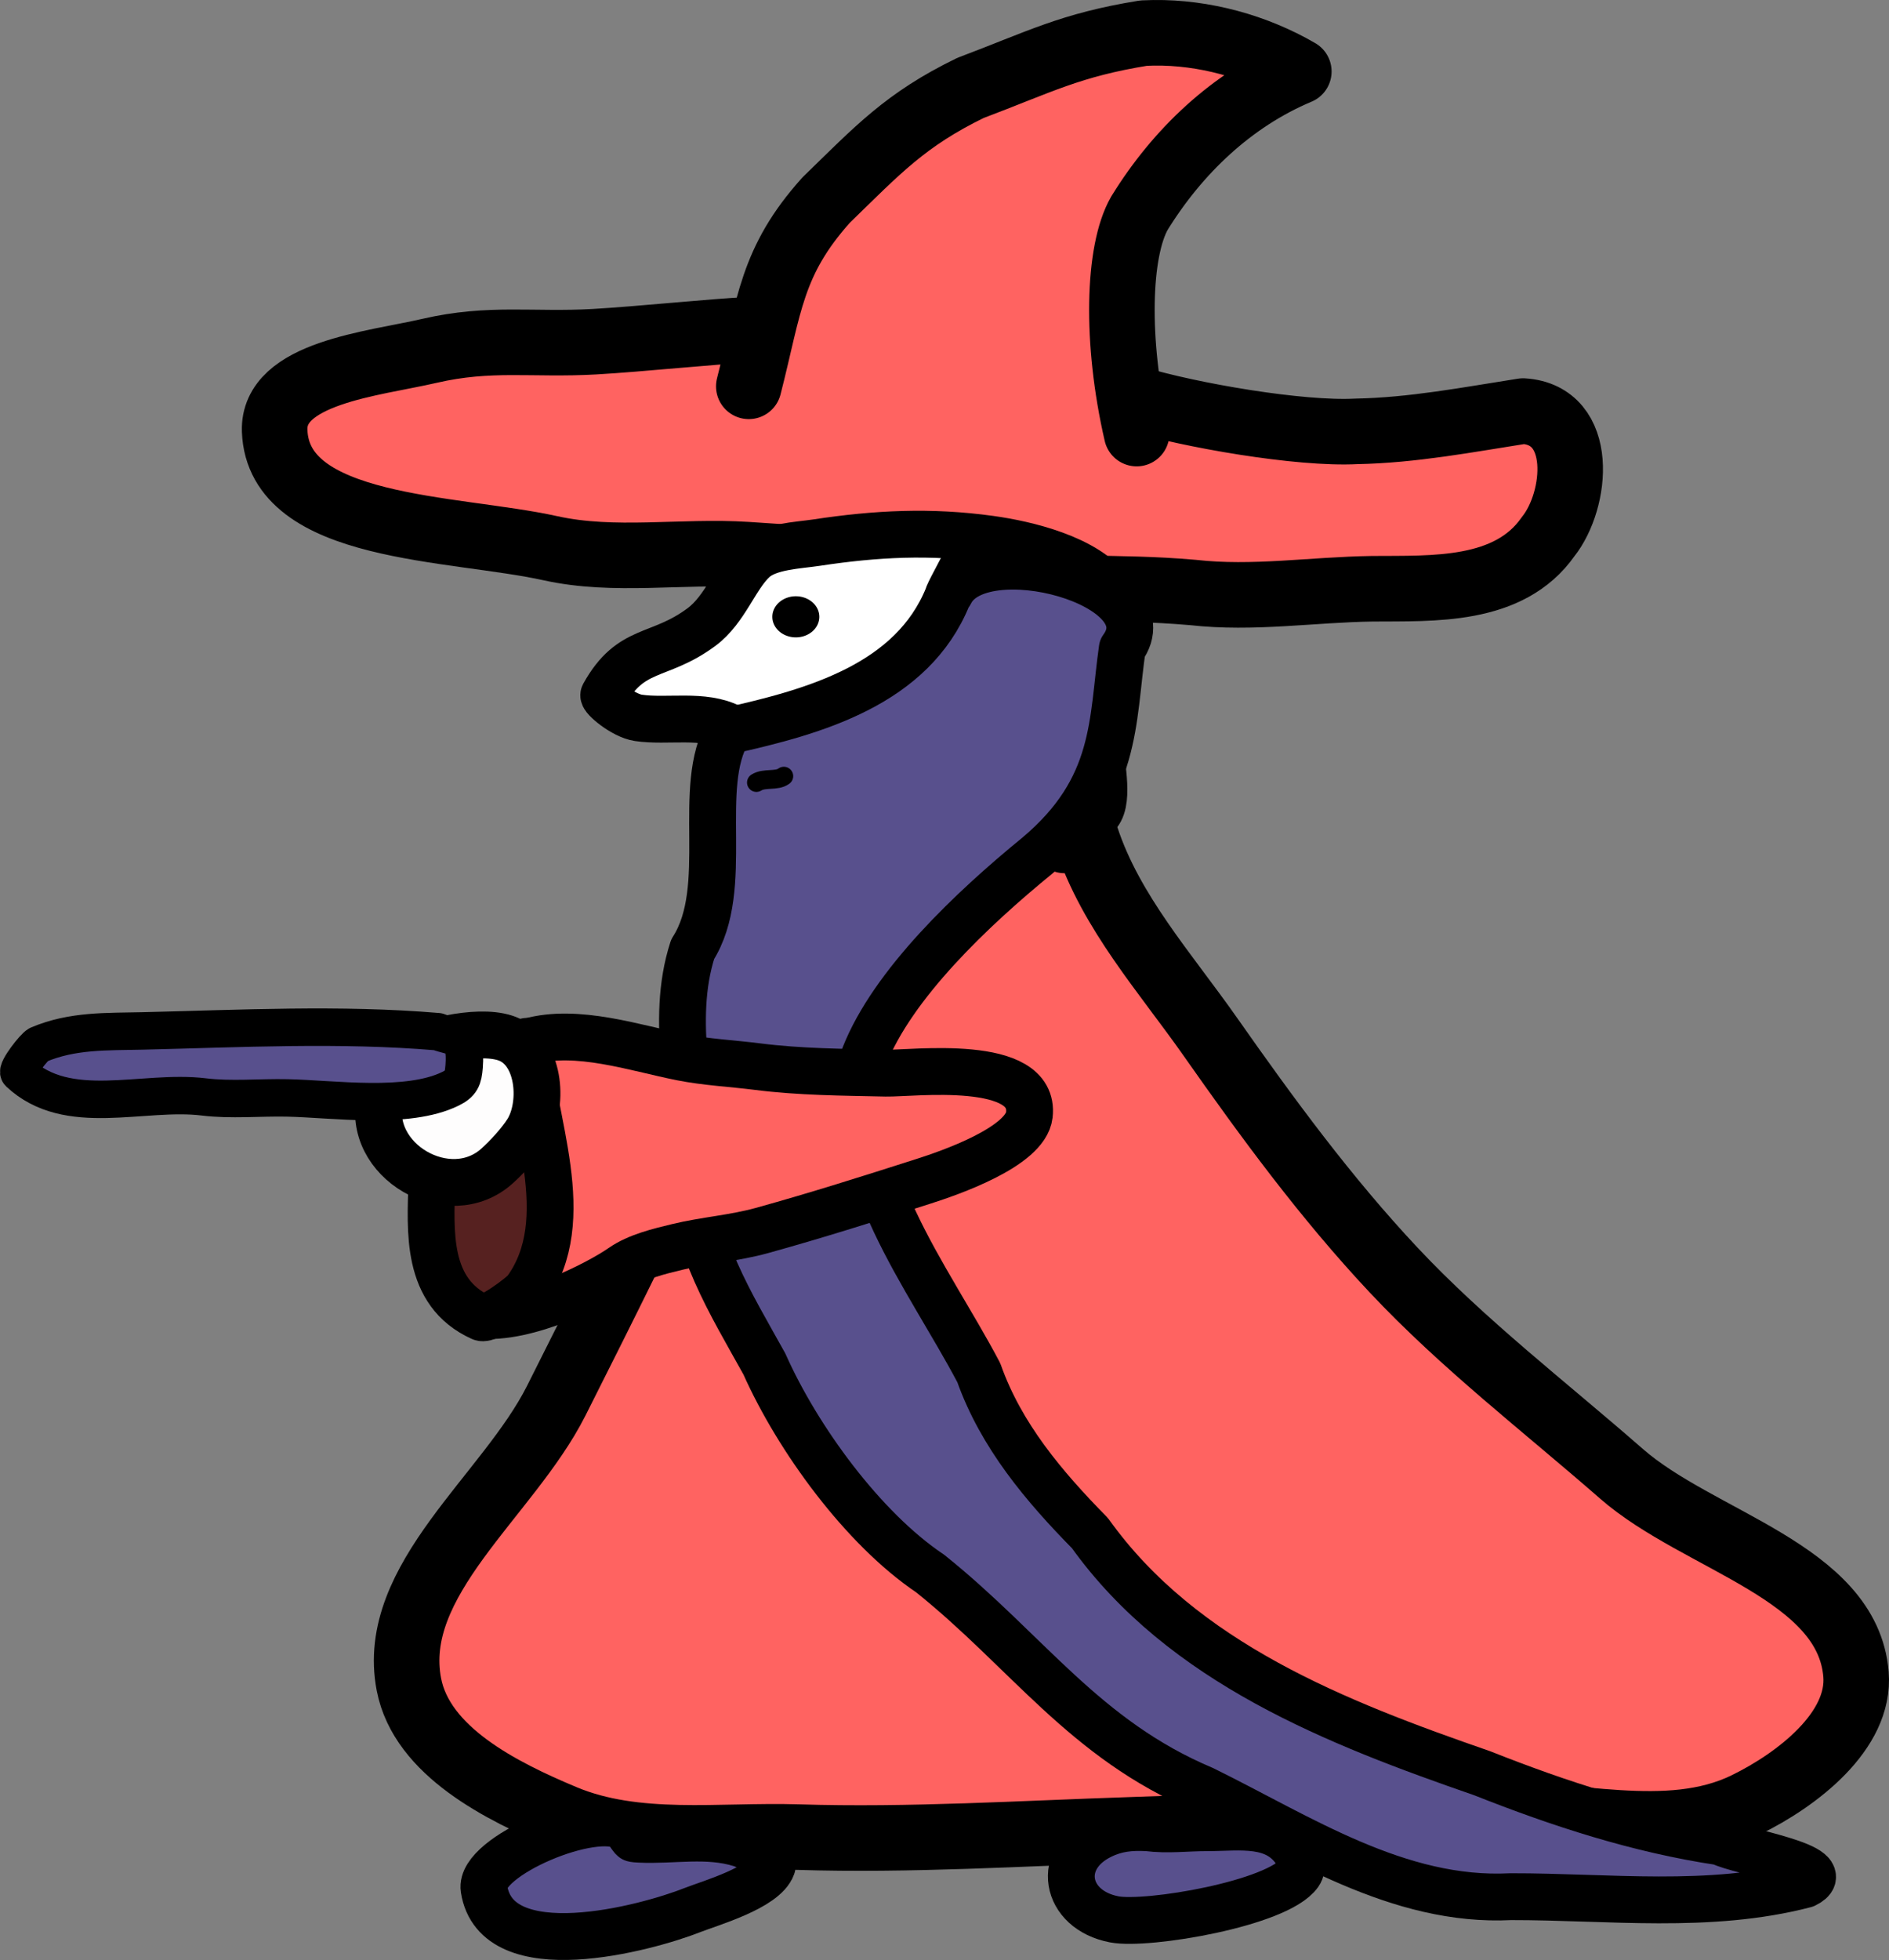 <?xml version="1.0" encoding="UTF-8" standalone="no"?>
<!-- Created with Inkscape (http://www.inkscape.org/) -->

<svg
   width="201.759mm"
   height="209.263mm"
   viewBox="0 0 201.759 209.263"
   version="1.1"
   id="svg5"
   inkscape:version="1.2.2 (732a01da63, 2022-12-09)"
   xml:space="preserve"
   sodipodi:docname="Warlock.svg"
   xmlns:inkscape="http://www.inkscape.org/namespaces/inkscape"
   xmlns:sodipodi="http://sodipodi.sourceforge.net/DTD/sodipodi-0.dtd"
   xmlns="http://www.w3.org/2000/svg"
   xmlns:svg="http://www.w3.org/2000/svg"><rect x="0" y="0" width="201.759" height="209.263" fill="#808080" stroke="none"/><sodipodi:namedview
     id="namedview7"
     pagecolor="#7c7c7c"
     bordercolor="#000000"
     borderopacity="0.25"
     inkscape:showpageshadow="2"
     inkscape:pageopacity="0"
     inkscape:pagecheckerboard="true"
     inkscape:deskcolor="#2c2c2c"
     inkscape:document-units="mm"
     showgrid="false"
     inkscape:lockguides="false"
     inkscape:zoom="0.37282198"
     inkscape:cx="-450.61721"
     inkscape:cy="598.14071"
     inkscape:window-width="1920"
     inkscape:window-height="1017"
     inkscape:window-x="1272"
     inkscape:window-y="-8"
     inkscape:window-maximized="1"
     inkscape:current-layer="layer1" /><defs
     id="defs2" /><g
     inkscape:label="Body"
     inkscape:groupmode="layer"
     id="layer1"
     transform="translate(-5.997,-42.599)"><path
       id="path9408"
       style="fill:#ff6361;fill-opacity:1;stroke:#000000;stroke-width:7;stroke-linecap:round;stroke-linejoin:round;stroke-dasharray:none"
       d="m 85.974,77.815 c -3.432,0.133 -11.707,0.999 -16.485,1.267 -6.628,0.372 -11.137,-0.522 -17.605,0.973 -6.05,1.398 -16.782,2.341 -16.551,8.546 0.397,10.667 19.044,10.232 29.467,12.534 6.826,1.507 13.983,0.236 20.959,0.682 8.609,0.55 17.205,1.28 25.762,2.456 8.756,1.667 13.068,0.821 21.901,1.586 6.396,0.724 12.76,-0.311 19.149,-0.4 6.481,-0.052 14.604,0.415 18.79,-5.58 3.091,-3.878 3.972,-12.979 -2.689,-13.392 -5.904,0.924 -11.771,2.054 -17.795,2.168 -6.068,0.325 -17.829,-1.726 -23.654,-3.49 m 0.177,3.726 c -2.272,-9.85 -2.014,-19.504 0.301,-23.537 4.048,-6.567 9.86,-12.12 17.02,-15.122 -4.628,-2.684 -10.116,-4.196 -15.502,-4.13 -0.359,0.004 -0.718,0.016 -1.076,0.034 -7.831,1.266 -11.059,3.051 -18.495,5.853 -6.959,3.385 -9.913,6.632 -15.414,11.974 -5.877,6.556 -6.031,11.183 -8.261,19.884"
       sodipodi:nodetypes="csssaaccccccccccscccc"
       inkscape:label="Hat" /><path
       style="fill:#ffffff;fill-opacity:1;stroke:#000000;stroke-width:5;stroke-linecap:round;stroke-linejoin:round;stroke-dasharray:none"
       d="m 125.704,109.601 c -0.528,1.012 -0.514,2.065 -0.697,3.137 -0.563,3.291 -1.302,6.42 -1.426,9.783 -0.062,1.675 1.073,5.959 -0.57,7.216 -3.239,2.478 -8.699,2.161 -12.455,1.398 -0.892,-0.181 -2.13,-0.799 -3.042,-0.799 -0.052,0 -1.948,-3.214 -2.377,-3.793 -0.16,-0.216 -0.556,0.27 -0.792,0.143 -0.812,-0.439 -2.477,-0.369 -3.359,-0.456 -3.367,-0.332 -6.819,-0.331 -10.11,-1.198 -2.167,-0.571 -4.486,-2.44 -6.148,-3.936 -0.276,-0.248 -0.34,-0.643 -0.697,-0.827 -2.921,-1.502 -6.773,-0.564 -9.856,-1.027 -1.629,-0.244 -3.853,-2.15 -3.689,-2.446 2.925,-5.265 5.85,-3.85 10.439,-7.251 2.567,-1.902 3.627,-5.432 5.609,-7.216 1.562,-1.405 4.713,-1.497 6.687,-1.797 6.359,-0.965 12.164,-1.254 18.54,-0.371 3.942,0.546 10.058,2.024 12.677,5.362 0.8,1.02 0.922,2.942 1.268,4.079 z"
       id="path9801"
       sodipodi:nodetypes="cscsssssssscscsscssc"
       inkscape:label="Face" /><path
       style="fill:#ff6361;fill-opacity:1;stroke:#000000;stroke-width:7;stroke-linecap:round;stroke-linejoin:round;stroke-dasharray:none"
       d="m 122.028,132.047 c 2.635,7.986 8.462,14.435 13.262,21.276 6.058,8.634 12.337,17.185 19.556,24.875 7.445,7.931 16.141,14.59 24.331,21.749 8.271,7.23 24.16,10.464 25.054,21.413 0.494,6.054 -6.292,11.264 -11.75,13.928 -8.405,4.102 -18.693,0.688 -28.038,1.066 -12.459,0.504 -24.911,1.199 -37.374,1.603 -11.94,0.387 -23.89,1.156 -35.831,0.787 -8.359,-0.259 -17.284,1.126 -25,-2.101 -6.708,-2.805 -15.179,-7.052 -16.565,-14.189 -2.169,-11.172 10.608,-20.141 15.735,-30.302 5.257,-10.42 10.449,-20.876 15.405,-31.442 3.548,-7.563 3.992,-17.34 10.257,-22.866 6.083,-5.366 15.162,-7.08 23.273,-7.11 1.868,-0.007 9.994,1.372 5.372,1.598"
       id="path9803"
       sodipodi:nodetypes="caaaaaaaaaaaaaac"
       inkscape:label="Body" /><path
       style="fill:#58508d;fill-opacity:1;stroke:#000000;stroke-width:5;stroke-linecap:round;stroke-linejoin:round;stroke-dasharray:none"
       d="m 107.228,106.292 c -3.801,9.351 -14.105,12.273 -23.416,14.338 -3.633,6.018 0.387,16.717 -3.834,23.319 -2.513,7.784 0.156,15.886 -0.116,23.854 0.14,7.6 4.231,14.02 7.775,20.422 3.562,7.994 10.549,17.571 17.708,22.377 10.368,8.301 16.463,17.685 29.169,23.038 10.355,5.095 20.826,12.081 32.852,11.462 10.446,-0.013 21.194,1.362 31.408,-1.297 3.867,-1.86 -7.06,-3.512 -9.008,-4.552 -8.789,-1.309 -17.206,-4.06 -25.451,-7.326 -15.505,-5.372 -31.991,-11.781 -41.9,-25.635 -4.912,-4.993 -9.502,-10.419 -11.875,-17.131 -5.553,-10.521 -14.246,-21.12 -12.218,-33.813 3.019,-7.674 11.5,-15.707 18.456,-21.384 8.621,-7.241 7.97,-14.331 9.088,-22.133 5.042,-6.891 -15.239,-12.35 -18.386,-5.921 -0.858,1.318 1.067,-2.261 1.141,-2.413"
       id="path9779"
       inkscape:label="Beard"
       sodipodi:nodetypes="cccccccccccccccccc" /><path
       style="fill:#58508d;fill-opacity:1;stroke:#000000;stroke-width:5;stroke-linecap:round;stroke-linejoin:round;stroke-dasharray:none"
       d="m 72.781,237.741 c -3.221,-2.178 -15.62,3.066 -15.085,6.531 1.309,8.481 17.244,4.243 22.279,2.253 1.846,-0.729 7.691,-2.392 8.493,-4.678 0.337,-0.962 -2.995,-2.284 -3.359,-2.396 -3.615,-1.116 -7.158,-0.312 -10.807,-0.485 -0.127,-0.006 -0.651,-0.031 -0.697,-0.086 -0.3,-0.36 -0.549,-0.761 -0.824,-1.141 z"
       id="path10598"
       inkscape:label="Left foot" /><path
       style="fill:#58508d;fill-opacity:1;stroke:#000000;stroke-width:5;stroke-linecap:round;stroke-linejoin:round;stroke-dasharray:none"
       d="m 128.526,237.741 c -1.808,-0.088 -3.283,0.06 -4.881,0.827 -4.956,2.379 -3.962,7.936 1.363,8.956 3.518,0.674 17.465,-1.683 19.744,-4.906 0.467,-0.661 0.143,-1.581 -0.222,-2.168 -2.158,-3.468 -6.1,-2.71 -9.603,-2.71 -2.262,0 -4.165,0.281 -6.402,0 z"
       id="path10600"
       inkscape:label="Right foot" /><path
       style="fill:none;fill-opacity:1;stroke:#000000;stroke-width:2;stroke-linecap:round;stroke-linejoin:round;stroke-dasharray:none;stroke-opacity:1"
       d="m 86.786,126.149 c 0.859,-0.543 2.18,-0.113 2.931,-0.685"
       id="path10608"
       inkscape:label="Mouth" /><path
       id="path10662"
       style="stroke-width:2.113;stroke-linecap:round;stroke-linejoin:round"
       d="m 93.507,108.455 a 2.509,2.195 0 0 1 -2.509,2.195 2.509,2.195 0 0 1 -2.509,-2.195 2.509,2.195 0 0 1 2.509,-2.195 2.509,2.195 0 0 1 2.509,2.195 z"
       inkscape:label="Eye" /></g><g
     inkscape:groupmode="layer"
     id="layer2"
     inkscape:label="Arm"
     transform="translate(-5.997,-42.599)"><path
       style="fill:#ff6361;fill-opacity:1;stroke:#000000;stroke-width:5;stroke-linecap:round;stroke-linejoin:round;stroke-dasharray:none"
       d="m 62.561,153.789 c 5.074,-1.416 11.256,0.706 16.199,1.69 2.628,0.523 5.481,0.663 8.157,1.003 4.526,0.575 9.161,0.597 13.711,0.695 2.778,0.06 16.01,-1.654 15.309,4.467 -0.391,3.422 -8.646,6.228 -11.247,7.061 -5.754,1.842 -11.499,3.663 -17.326,5.275 -2.959,0.819 -6.041,1.028 -9.008,1.746 -1.936,0.468 -4.278,1.019 -5.943,2.183 -2.388,1.668 -10.167,5.735 -15.368,5.083"
       id="path11396"
       inkscape:label="Arm" /><path
       style="fill:#562120;fill-opacity:1;stroke:#000000;stroke-width:5;stroke-linecap:round;stroke-linejoin:round;stroke-dasharray:none"
       d="m 52.116,168.868 c -0.126,5.101 -0.7,11.707 5.293,14.403 0.737,0.332 4.34,-2.323 4.785,-2.938 5.483,-7.567 0.512,-18.19 0.057,-26.553"
       id="path9783"
       inkscape:label="Sleeve hole" /><path
       style="fill:#fefdfd;fill-opacity:1;stroke:#000000;stroke-width:5;stroke-linecap:round;stroke-linejoin:round;stroke-dasharray:none"
       d="m 49.358,154.845 c -2.01,0.635 -2.282,3.048 -2.737,4.905 -1.654,6.753 7.347,11.982 12.49,7.316 1.073,-0.973 2.401,-2.413 3.185,-3.64 1.756,-2.746 1.437,-8.246 -1.817,-9.796 -2.776,-1.322 -8.396,0.093 -11.121,1.215 z"
       id="path9781"
       inkscape:label="Hand" /><path
       style="fill:#58508d;fill-opacity:1;stroke:#000000;stroke-width:4;stroke-linecap:round;stroke-linejoin:round;stroke-dasharray:none"
       d="m 52.763,152.75 c -10.495,-0.883 -21.036,-0.327 -31.539,-0.081 -3.839,0.09 -7.49,-0.071 -11.126,1.472 -0.415,0.176 -2.392,2.698 -2.062,3.008 5.205,4.892 13.191,1.769 19.725,2.565 2.944,0.359 5.963,0.043 8.937,0.107 4.921,0.106 12.797,1.273 17.392,-0.966 1.186,-0.578 1.379,-1.111 1.478,-2.393 0.275,-3.565 -1.086,-3.033 -2.805,-3.712 z"
       id="path9793"
       inkscape:label="Wand" /></g></svg>
